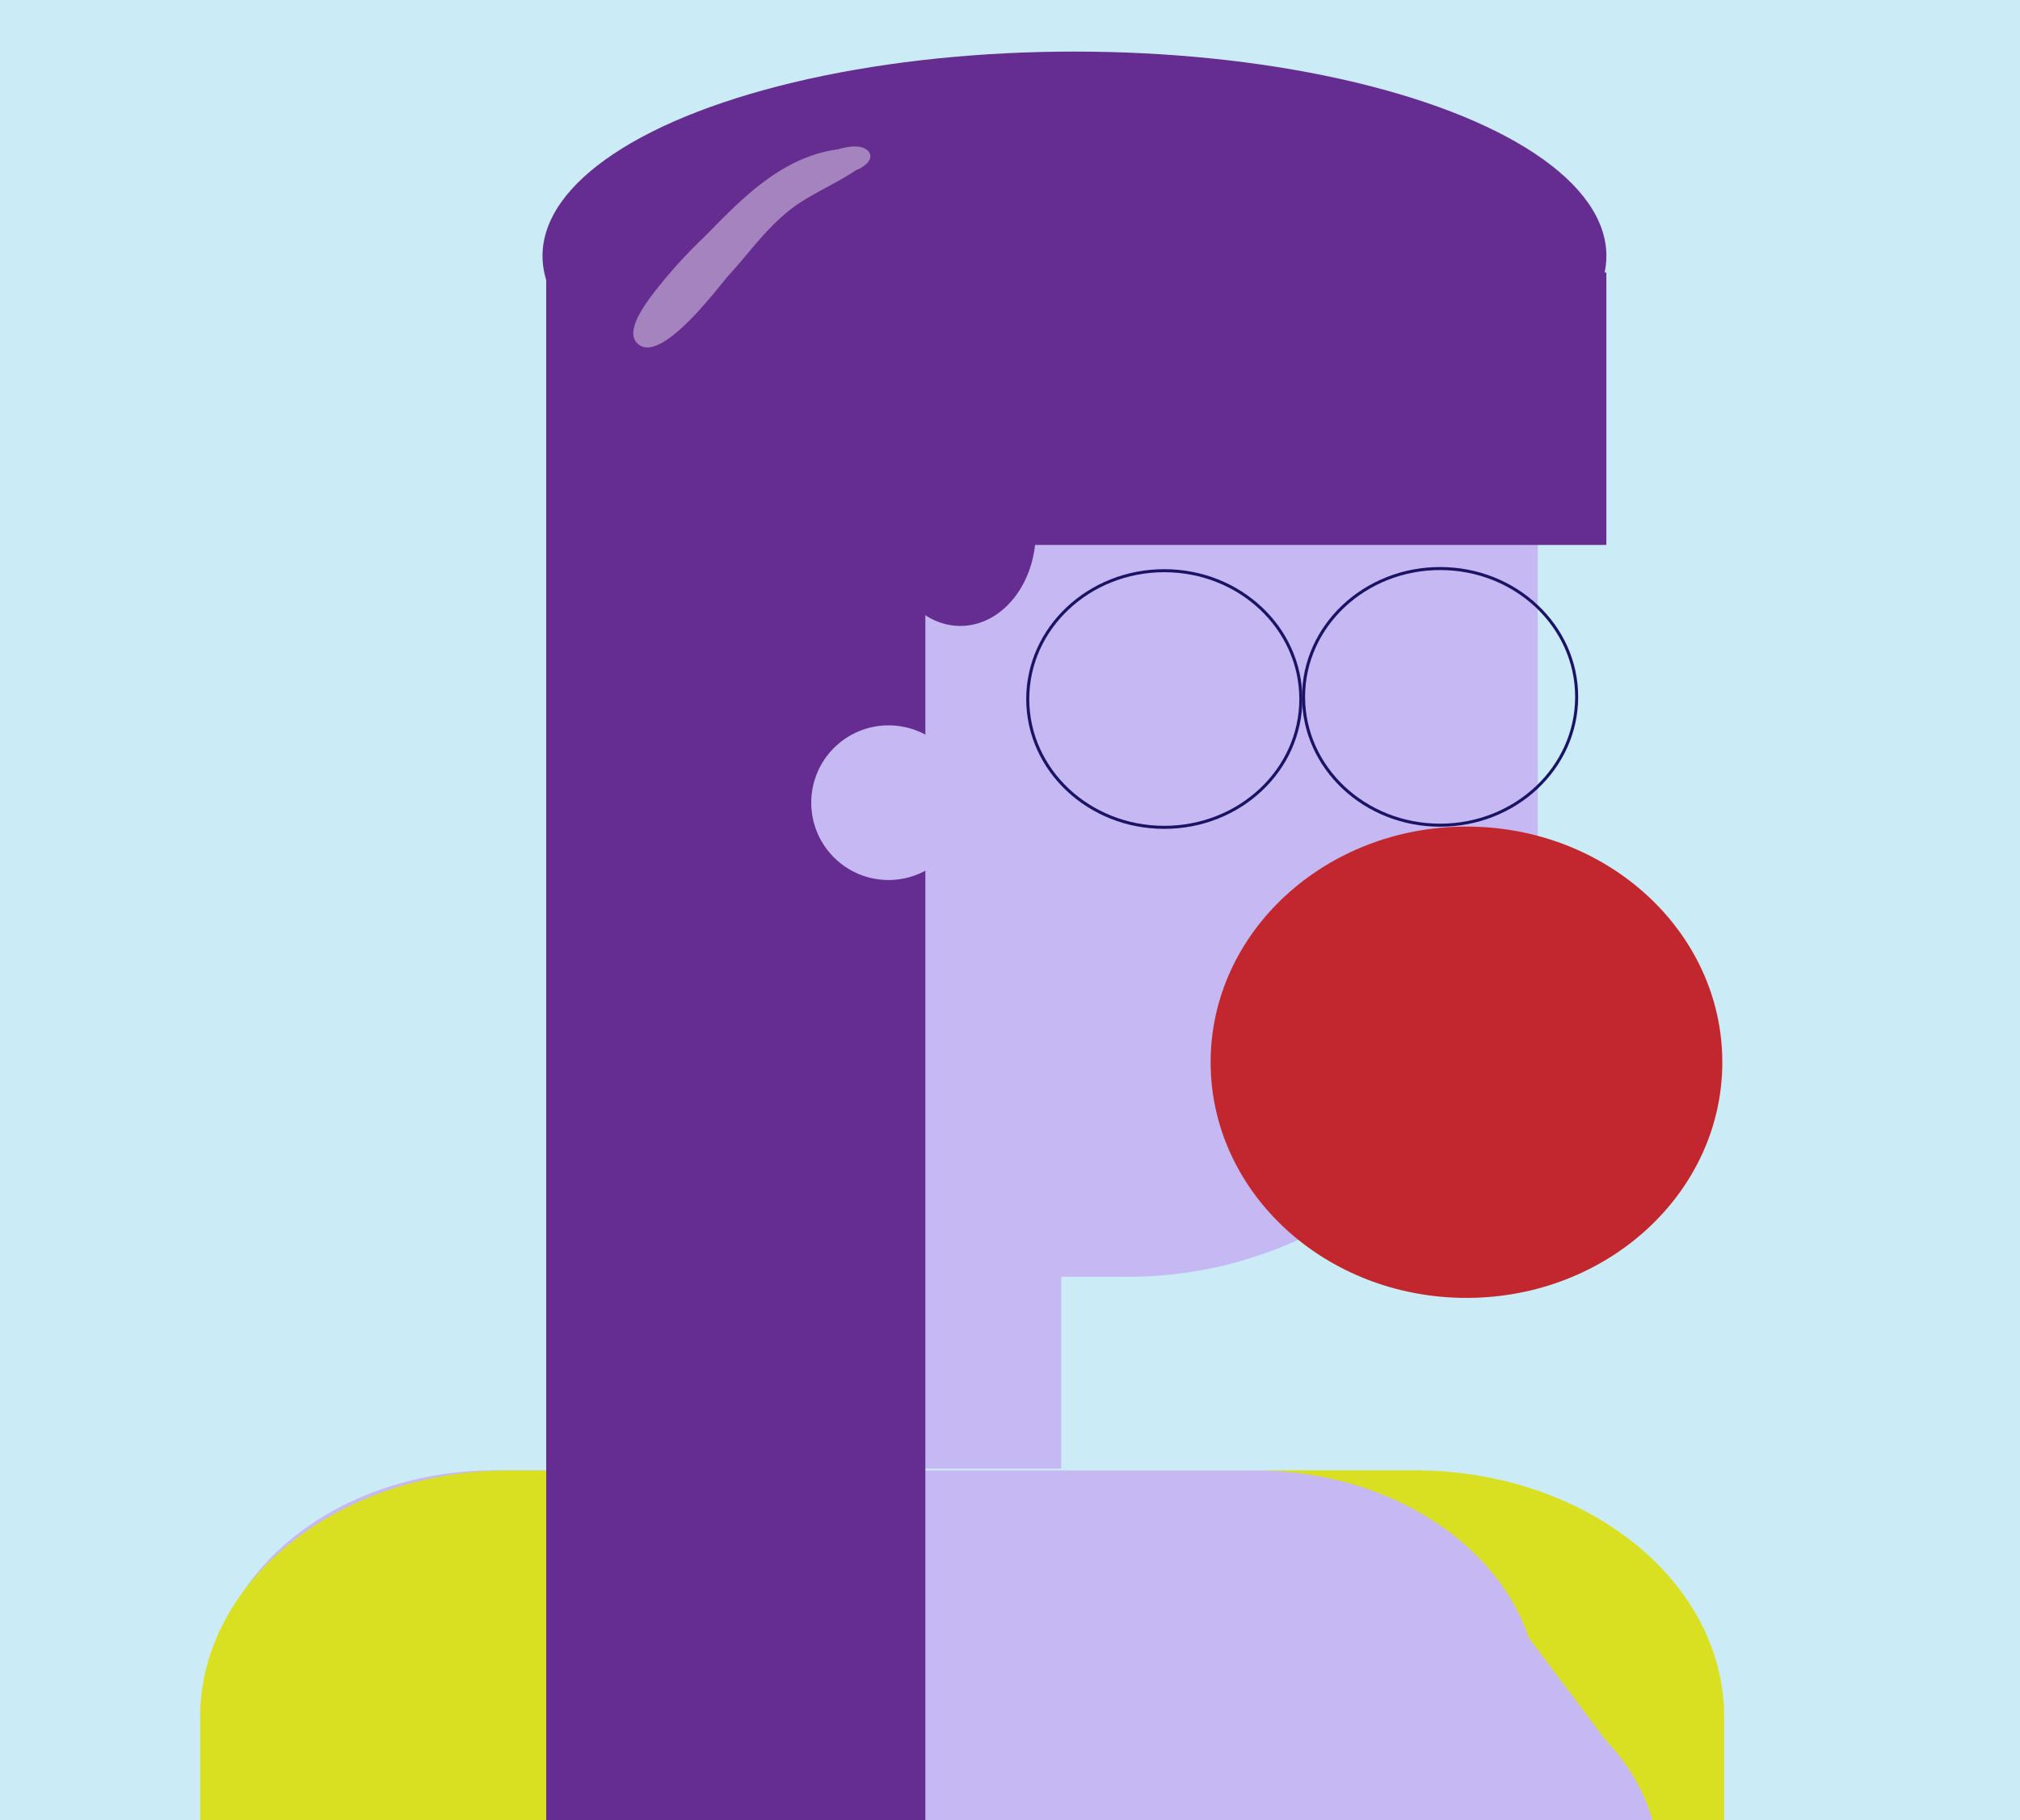 <svg id="Layer_1" data-name="Layer 1" xmlns="http://www.w3.org/2000/svg" width="666" height="600" viewBox="0 0 666 600"><defs><style>.cls-1{fill:#cbecf7;}.cls-2{fill:#d9e021;}.cls-3{fill:#c6b8f2;}.cls-4,.cls-8{fill:none;}.cls-4{stroke:#1b1464;stroke-miterlimit:10;}.cls-5{fill:#662d91;}.cls-6{fill:#fff;opacity:0.41;}.cls-7{fill:#c1272d;}</style></defs><title>billede9</title><rect class="cls-1" width="666" height="600"/><path class="cls-2" d="M568.46,566v34H417.18V484.67h49.13C522.74,484.67,568.46,521.08,568.46,566Z"/><rect class="cls-3" x="247.79" y="420.87" width="102.11" height="63.23"/><path class="cls-3" d="M224.79,150.19H507a0,0,0,0,1,0,0V285.87a135,135,0,0,1-135,135H224.79a0,0,0,0,1,0,0V150.19A0,0,0,0,1,224.79,150.19Z"/><path class="cls-3" d="M507.23,559.19V600H69.6V559.19a62.6,62.6,0,0,1,11.19-35.36s0,0,0,0c11.3-16.6,30.26-29.42,53.11-35.4a114.94,114.94,0,0,1,29.29-3.73H413.63c1.19,0,2.38,0,3.55.06,41.75,1.23,76.5,24.24,86.88,55.18h0a59.63,59.63,0,0,1,3.12,17h0C507.21,557.66,507.23,558.42,507.23,559.19Z"/><path class="cls-3" d="M544.84,600H347.16c7.4-26.28,34.64-47.41,70-55a139.07,139.07,0,0,1,64.74,1.72,116.41,116.41,0,0,1,25.26,10.12,90,90,0,0,1,22.58,17.23l0,0A63,63,0,0,1,544.84,600Z"/><polygon class="cls-3" points="510.24 584.44 530.33 574.86 489.01 519.91 468.93 529.48 510.24 584.44"/><ellipse class="cls-4" cx="474.81" cy="229.71" rx="45.02" ry="42.3"/><ellipse class="cls-4" cx="383.87" cy="230.42" rx="45.02" ry="42.3"/><ellipse class="cls-5" cx="354.25" cy="84.36" rx="175.38" ry="67.36"/><path class="cls-2" d="M278.51,484.67V600H66V566a65.47,65.47,0,0,1,3.6-21.45,73.3,73.3,0,0,1,11.19-20.72s0,0,0,0c12.25-16,31.25-28.42,53.87-34.66a126,126,0,0,1,33.48-4.47Z"/><path class="cls-6" d="M506.92,140.39a75,75,0,0,1-6,11.3c-3.81,6.13-8.72,15.87-18,18l-.22.11a5.33,5.33,0,0,1-3.86.37,1.86,1.86,0,0,1-1.09-2.63,3.67,3.67,0,0,1,1.5-1.5c2.2-2.27,4.95-4.13,7.3-6.34,4.26-4,6.25-9.79,8.87-14.5,1.11-2,7.57-18.19,12.09-13.75C509.63,133.55,507.8,138.22,506.92,140.39Z"/><rect class="cls-5" x="318.44" y="89.82" width="211.18" height="89.81"/><rect class="cls-5" x="180.09" y="78.9" width="125" height="521.1"/><path class="cls-6" d="M214.79,97.5a163.53,163.53,0,0,1,17-19c10.37-10.24,24.48-26.66,44.49-29.27a5.07,5.07,0,0,1,.51-.17c2.62-.66,5.73-1.26,8.11-.2s2.59,3.08,1.18,4.73A9.22,9.22,0,0,1,282.4,56c-5.47,3.69-11.9,6.61-17.67,10.19-10.42,6.47-16.88,16.33-24.21,24.24-3.12,3.36-23.06,30.83-30.58,22.55C206.39,109.12,212.08,101.19,214.79,97.5Z"/><ellipse class="cls-5" cx="316.62" cy="175.38" rx="24.88" ry="30.95"/><circle class="cls-3" cx="292.96" cy="264.59" r="25.49"/><ellipse class="cls-7" cx="483.5" cy="350.15" rx="84.35" ry="77.68"/><rect class="cls-8" width="959" height="600"/></svg>
